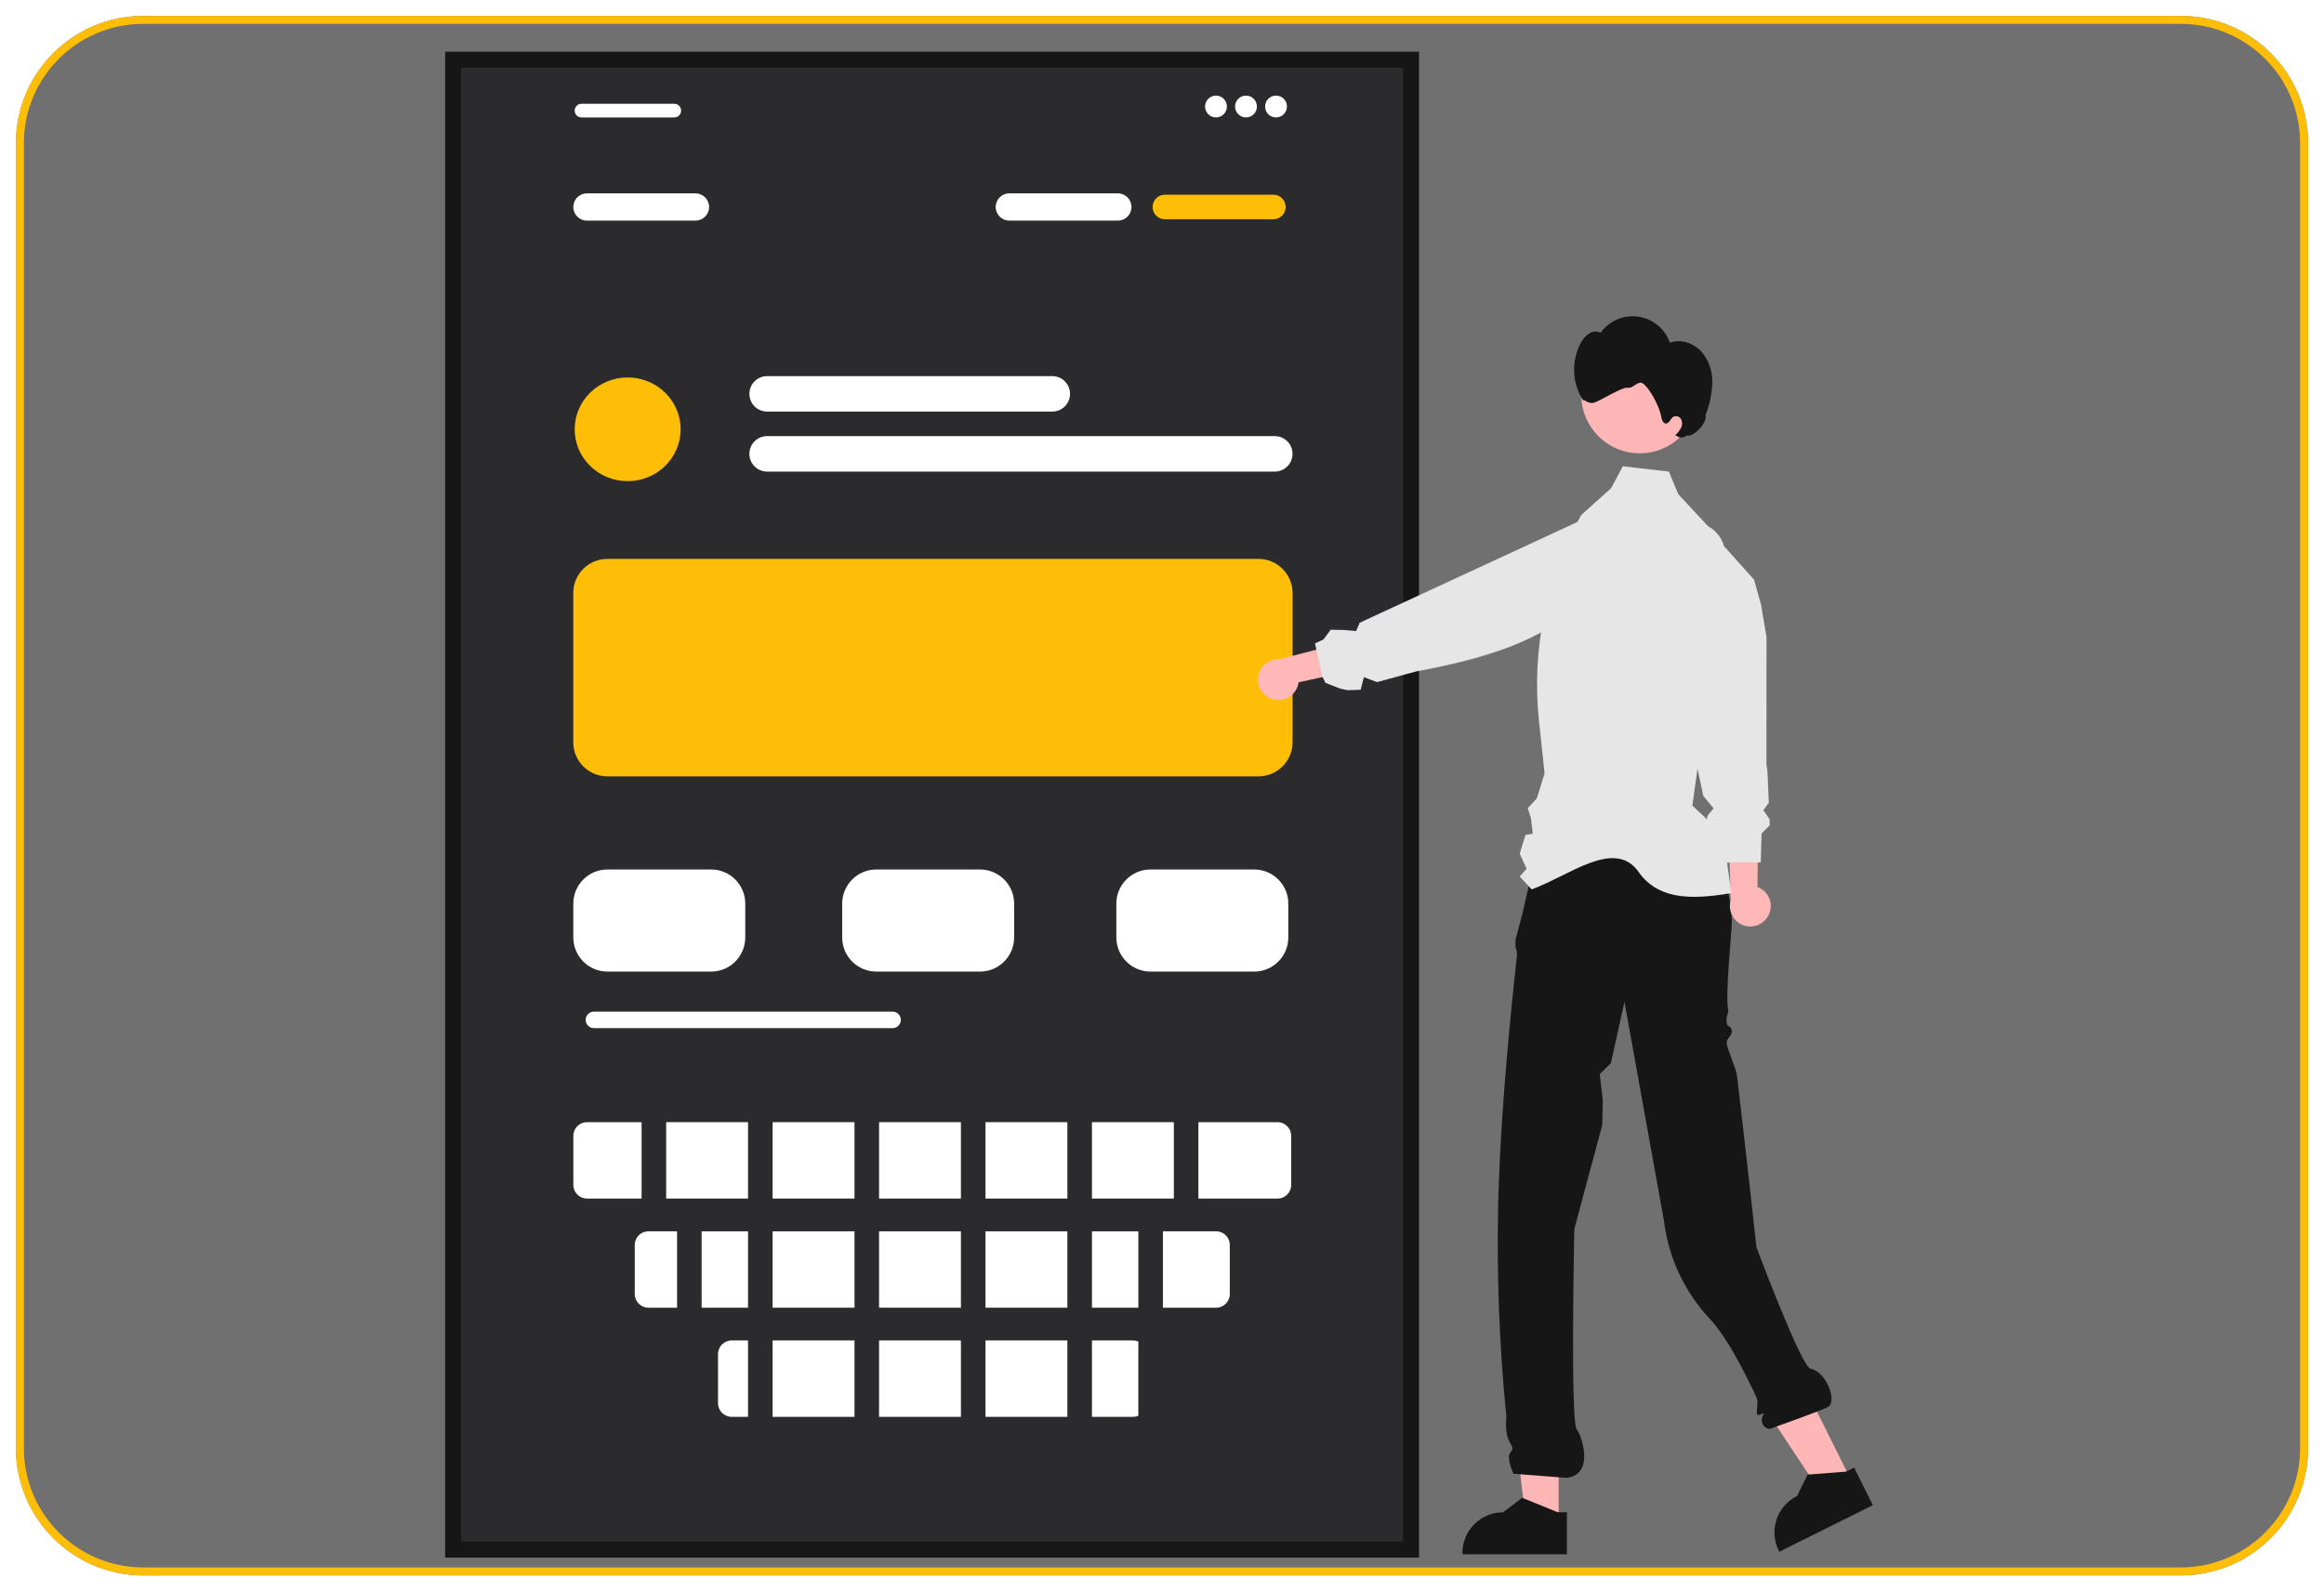 <svg width="292" height="200" viewBox="0 0 292 200" fill="none" xmlns="http://www.w3.org/2000/svg">
<g filter="url(#filter0_d_1_13008)">
<path d="M2 18C2 9.163 9.163 2 18 2H274C282.837 2 290 9.163 290 18V182C290 190.837 282.837 198 274 198H18C9.163 198 2 190.837 2 182V18Z" fill="#707070"/>
<path d="M2.5 18C2.5 9.44 9.44 2.5 18 2.5H274C282.56 2.5 289.5 9.44 289.5 18V182C289.5 190.56 282.56 197.5 274 197.5H18C9.44 197.5 2.5 190.56 2.5 182V18Z" stroke="#FEBE08"/>
</g>
<path d="M175.583 64.439C175.205 64.439 174.897 64.746 174.897 65.125V87.073C174.897 87.451 175.205 87.759 175.583 87.759C175.961 87.759 176.269 87.451 176.269 87.073V65.125C176.269 64.746 175.961 64.439 175.583 64.439Z" fill="#F2F2F2"/>
<rect x="56.928" y="7.494" width="120.364" height="187.268" fill="#2B2A2D" stroke="#161616" stroke-width="2"/>
<path d="M72.205 13.902C72.205 13.429 72.589 13.045 73.062 13.045H84.722C85.196 13.045 85.58 13.429 85.58 13.902C85.58 14.376 85.196 14.76 84.722 14.76H73.062C72.589 14.76 72.205 14.376 72.205 13.902Z" fill="white"/>
<circle cx="152.782" cy="13.388" r="1.372" fill="white"/>
<circle cx="156.553" cy="13.388" r="1.372" fill="white"/>
<circle cx="160.325" cy="13.388" r="1.372" fill="white"/>
<ellipse cx="78.861" cy="53.957" rx="6.656" ry="6.516" fill="#FEBE08"/>
<path d="M132.214 51.729H96.387C95.157 51.729 94.157 50.729 94.157 49.5C94.157 48.27 95.157 47.27 96.387 47.27H132.214C133.443 47.27 134.443 48.27 134.443 49.5C134.443 50.729 133.443 51.729 132.214 51.729Z" fill="white"/>
<path d="M74.623 127.145C74.051 127.145 73.586 127.61 73.586 128.182C73.586 128.754 74.051 129.219 74.623 129.219H112.149C112.72 129.219 113.186 128.754 113.186 128.182C113.186 127.61 112.72 127.145 112.149 127.145H74.623Z" fill="white"/>
<path d="M160.171 59.272H96.383C95.154 59.272 94.154 58.272 94.154 57.043C94.154 55.814 95.154 54.814 96.383 54.814H160.171C161.4 54.814 162.4 55.814 162.4 57.043C162.4 58.272 161.4 59.272 160.171 59.272Z" fill="white"/>
<path d="M87.38 27.731H73.748C72.803 27.731 72.033 26.962 72.033 26.016C72.033 25.071 72.803 24.302 73.748 24.302H87.38C88.326 24.302 89.095 25.071 89.095 26.016C89.095 26.962 88.326 27.731 87.38 27.731Z" fill="white"/>
<path d="M144.819 26.016C144.819 25.164 145.51 24.473 146.362 24.473H159.994C160.846 24.473 161.537 25.164 161.537 26.016C161.537 26.869 160.846 27.559 159.994 27.559H146.362C145.51 27.559 144.819 26.869 144.819 26.016Z" fill="#FEBE08"/>
<path d="M140.45 27.731H126.818C125.873 27.731 125.104 26.962 125.104 26.016C125.104 25.071 125.873 24.302 126.818 24.302H140.45C141.396 24.302 142.165 25.071 142.165 26.016C142.165 26.962 141.396 27.731 140.45 27.731Z" fill="white"/>
<path d="M89.352 122.111H76.32C73.957 122.111 72.033 120.188 72.033 117.824V113.566C72.033 111.202 73.957 109.279 76.32 109.279H89.352C91.716 109.279 93.639 111.202 93.639 113.566V117.824C93.639 120.188 91.716 122.111 89.352 122.111Z" fill="white"/>
<path d="M158.118 97.576H76.315C73.951 97.576 72.028 95.653 72.028 93.29V74.528C72.028 72.165 73.951 70.242 76.315 70.242H158.118C160.482 70.242 162.405 72.165 162.405 74.528V93.29C162.405 95.653 160.482 97.576 158.118 97.576Z" fill="#FEBE08"/>
<path d="M157.583 122.111H144.551C142.187 122.111 140.264 120.188 140.264 117.824V113.566C140.264 111.202 142.187 109.279 144.551 109.279H157.583C159.947 109.279 161.87 111.202 161.87 113.566V117.824C161.87 120.188 159.947 122.111 157.583 122.111Z" fill="white"/>
<path d="M123.135 122.111H110.103C107.74 122.111 105.817 120.188 105.817 117.824V113.566C105.817 111.202 107.74 109.279 110.103 109.279H123.135C125.499 109.279 127.422 111.202 127.422 113.566V117.824C127.422 120.188 125.499 122.111 123.135 122.111Z" fill="white"/>
<rect x="83.699" y="141.037" width="10.288" height="9.602" fill="white"/>
<rect x="88.157" y="154.755" width="5.83" height="9.602" fill="white"/>
<rect x="97.074" y="154.755" width="10.288" height="9.602" fill="white"/>
<rect x="97.074" y="168.472" width="10.288" height="9.602" fill="white"/>
<rect x="110.448" y="154.755" width="10.288" height="9.602" fill="white"/>
<rect x="97.074" y="141.037" width="10.288" height="9.602" fill="white"/>
<rect x="110.448" y="141.037" width="10.288" height="9.602" fill="white"/>
<rect x="137.198" y="141.037" width="10.288" height="9.602" fill="white"/>
<rect x="110.448" y="168.472" width="10.288" height="9.602" fill="white"/>
<rect x="123.823" y="141.037" width="10.288" height="9.602" fill="white"/>
<path d="M152.802 154.755H146.115V164.357H152.802C153.749 164.357 154.517 163.589 154.517 162.642V156.469C154.517 155.522 153.749 154.755 152.802 154.755Z" fill="white"/>
<path d="M93.987 168.472H91.93C90.983 168.472 90.215 169.24 90.215 170.187V176.36C90.215 177.307 90.983 178.075 91.93 178.075H93.987V168.472Z" fill="white"/>
<rect x="123.823" y="168.472" width="10.288" height="9.602" fill="white"/>
<path d="M160.518 141.037H150.573V150.639H160.518C161.465 150.639 162.233 149.872 162.233 148.925V142.752C162.233 141.805 161.465 141.037 160.518 141.037Z" fill="white"/>
<path d="M143.028 168.617C142.818 168.525 142.586 168.473 142.342 168.473H137.198V178.075H142.342C142.586 178.075 142.818 178.022 143.028 177.93V168.617Z" fill="white"/>
<rect x="123.823" y="154.755" width="10.288" height="9.602" fill="white"/>
<rect x="137.198" y="154.755" width="5.83" height="9.602" fill="white"/>
<path d="M85.071 154.755H81.47C80.523 154.755 79.755 155.522 79.755 156.469V162.642C79.755 163.589 80.523 164.357 81.47 164.357H85.071V154.755Z" fill="white"/>
<path d="M80.612 141.037H73.754C72.806 141.037 72.039 141.805 72.039 142.752V148.925C72.039 149.872 72.806 150.639 73.754 150.639H80.612V141.037Z" fill="white"/>
<path d="M195.836 191.397L191.765 191.397L189.828 175.694L195.837 175.694L195.836 191.397Z" fill="#FFB6B6"/>
<path d="M196.873 190.067V195.343H183.747V195.177C183.747 192.356 186.034 190.068 188.856 190.067L191.256 188.248L191.381 188.299L195.728 190.067H196.873Z" fill="#161616"/>
<path d="M232.621 186.104L228.978 187.92L220.24 174.73L225.617 172.05L232.621 186.104Z" fill="#FFB6B6"/>
<path d="M235.311 189.174L223.563 195.027L223.49 194.88C222.229 192.355 223.255 189.287 225.781 188.028L227.118 185.331L227.259 185.322L231.931 184.961L232.027 184.913L232.958 184.45L235.311 189.174Z" fill="#161616"/>
<path d="M193.075 106.995L215.524 107.781L215.68 107.554C215.68 107.554 217.595 112.022 217.595 115.851C217.595 117.125 216.71 125.453 217.16 127.028C217.216 127.224 216.831 127.704 216.957 128.617C217.039 129.209 217.491 128.754 217.595 129.574C217.67 130.163 216.874 130.489 216.957 131.17C217.048 131.915 218.143 134.326 218.242 135.154C219.291 143.971 220.689 156.743 220.689 156.743C220.689 156.743 226.301 171.776 227.489 172.02C229.481 172.43 230.827 176.053 229.723 176.807C229.197 177.166 222.4 179.58 222.4 179.58C222.027 179.647 220.858 179.062 221.603 177.676C221.74 177.421 220.922 178.07 220.787 177.764C220.642 177.44 220.926 176.147 220.76 175.787C219.275 172.55 216.994 168.064 214.833 165.76C211.64 162.357 209.618 158.022 209.062 153.389L204.105 125.903L202.406 133.611L201 135L201.386 138.239L201.319 141.383L197.809 154.467C197.809 154.467 197.282 178.903 198.128 179.679C198.586 180.1 200.529 185.276 196.851 185.743L190.169 185.227C190.169 185.227 189.269 183.33 189.719 182.655C190.169 181.98 190.142 182.164 189.593 181.059C189.043 179.954 189.269 178.081 189.269 178.081C188.393 169.281 188.048 160.437 188.234 151.595C188.569 137.073 190.599 120.39 190.599 120.05C190.616 119.703 190.552 119.356 190.412 119.038L190.412 118.121L191.275 114.873L193.075 106.995Z" fill="#161616"/>
<path d="M222.138 115.161C222.519 114.509 222.592 113.723 222.338 113.013C222.083 112.303 221.527 111.742 220.819 111.481L220.98 95.351L217.002 97.868L217.459 113.155C217.092 114.401 217.715 115.724 218.908 116.236C220.102 116.747 221.489 116.285 222.138 115.161Z" fill="#FFB8B8"/>
<path d="M221.23 108.399L220.891 108.383L220.851 108.384L219.598 108.379L217.534 108.375L217.385 108.373L217.318 108.386L216.613 108.508L216.584 108.319L215.211 105.696L214.155 104.244L214.539 102.533L215.297 101.589L214.01 100.03L213.847 99.26L212.77 94.195L209.2 77.395L209.2 77.385L209.125 77.029L207.964 71.572L208.322 70.199L208.72 68.692C208.975 67.736 209.566 66.903 210.385 66.347C210.74 66.107 211.131 65.924 211.544 65.806C212.07 65.65 212.622 65.605 213.166 65.672L213.172 65.674C213.481 65.713 213.784 65.786 214.076 65.893L214.192 65.938C214.354 66.004 214.512 66.079 214.664 66.165C215.616 66.695 216.317 67.584 216.607 68.635L220.39 72.848L221.055 75.233L221.269 75.998L221.955 80.08L221.945 96.143L222.067 96.871L222.241 100.904L221.562 101.828L222.329 102.949L222.355 103.564L222.36 103.722L221.336 104.762L221.271 107.004L221.23 108.399Z" fill="#E6E6E6"/>
<path d="M217.535 112.246C211.867 113.227 208.066 112.853 205.727 109.374C202.676 105.488 197.126 110.077 192.444 111.783L191.888 111.183L190.944 110.164L191.812 109.182L190.944 107.286L191.668 104.947L192.594 104.777L192.345 102.764L191.955 101.586L193.098 100.332L194.068 97.201L193.369 90.649C192.413 81.668 194.266 72.612 198.673 64.728L201.325 62.348L202.426 61.358L203.904 58.601L205.464 58.783L209.69 59.271L209.834 59.616L210.871 62.118L214.639 66.165C215.717 67.323 216.245 68.889 216.089 70.463L215.98 71.555L215.9 72.34L215.524 76.119L213.989 91.555L213.874 92.376L212.639 101.251C214.646 103.191 214.768 102.768 215.62 106.183C215.716 106.563 216.827 107.408 216.897 107.779C216.996 108.302 217.535 112.246 217.535 112.246Z" fill="#E6E6E6"/>
<ellipse cx="206.026" cy="49.635" rx="7.339" ry="7.339" fill="#FFB6B6"/>
<path d="M213.705 44.111C212.72 43.085 211.146 42.579 209.81 43.066C209.201 41.323 207.672 40.064 205.845 39.8C204.018 39.535 202.195 40.31 201.118 41.809C200.626 41.588 200.054 41.641 199.611 41.947C199.178 42.255 198.83 42.666 198.597 43.144C197.375 45.466 197.528 48.273 198.997 50.448C198.71 49.868 199.517 50.867 200.304 50.605C200.98 50.428 203.757 48.647 204.45 48.737C205.143 48.828 205.368 48.269 206.046 48.099C206.71 47.887 208.405 50.632 208.745 52.448C208.809 52.792 208.966 53.22 209.316 53.228C209.747 53.237 209.876 52.62 210.239 52.388C210.596 52.207 211.032 52.34 211.225 52.69C211.398 53.041 211.39 53.453 211.204 53.797C211.019 54.135 210.779 54.44 210.496 54.7L210.685 54.804C211.067 55.078 211.59 55.042 211.932 54.719C212.633 55.035 214.54 53.252 214.287 52.173C214.819 50.851 215.11 49.443 215.146 48.018C215.175 46.581 214.661 45.185 213.705 44.111Z" fill="#161616"/>
<path d="M159.869 87.857C160.588 88.084 161.371 87.98 162.007 87.574C162.643 87.168 163.066 86.501 163.163 85.753L178.925 82.324L175.587 79.005L160.784 82.849C159.487 82.768 158.335 83.669 158.102 84.947C157.868 86.224 158.628 87.475 159.869 87.857Z" fill="#FFB8B8"/>
<path d="M202.465 65.102C203.379 65.136 204.255 65.472 204.956 66.06C205.344 66.381 205.667 66.773 205.909 67.215C206.175 67.694 206.341 68.222 206.397 68.768L206.397 68.771C206.564 70.413 205.726 71.995 204.274 72.78L199.082 75.594L198.424 75.949C194 80.459 186.54 82.816 177.958 84.379L173.024 85.729L171.365 85.113L170.964 86.69L169.312 86.744L168.414 86.558L166.535 85.821L166.176 85.099L166.177 85.096L165.405 81.675L165.4 81.652L165.4 81.649L165.22 80.866L166.28 80.376L167.202 79.145L168.869 79.178L170.389 79.31L170.834 78.269L190.097 69.355L194.085 67.507L194.095 67.502L194.285 67.412L199.488 65.005L200.905 65.05L202.465 65.102Z" fill="#E6E6E6"/>
<defs>
<filter id="filter0_d_1_13008" x="0" y="0" width="292" height="200" filterUnits="userSpaceOnUse" color-interpolation-filters="sRGB">
<feFlood flood-opacity="0" result="BackgroundImageFix"/>
<feColorMatrix in="SourceAlpha" type="matrix" values="0 0 0 0 0 0 0 0 0 0 0 0 0 0 0 0 0 0 127 0" result="hardAlpha"/>
<feOffset/>
<feGaussianBlur stdDeviation="1"/>
<feComposite in2="hardAlpha" operator="out"/>
<feColorMatrix type="matrix" values="0 0 0 0 0.086 0 0 0 0 0.086 0 0 0 0 0.086 0 0 0 0.161 0"/>
<feBlend mode="normal" in2="BackgroundImageFix" result="effect1_dropShadow_1_13008"/>
<feBlend mode="normal" in="SourceGraphic" in2="effect1_dropShadow_1_13008" result="shape"/>
</filter>
</defs>
</svg>
